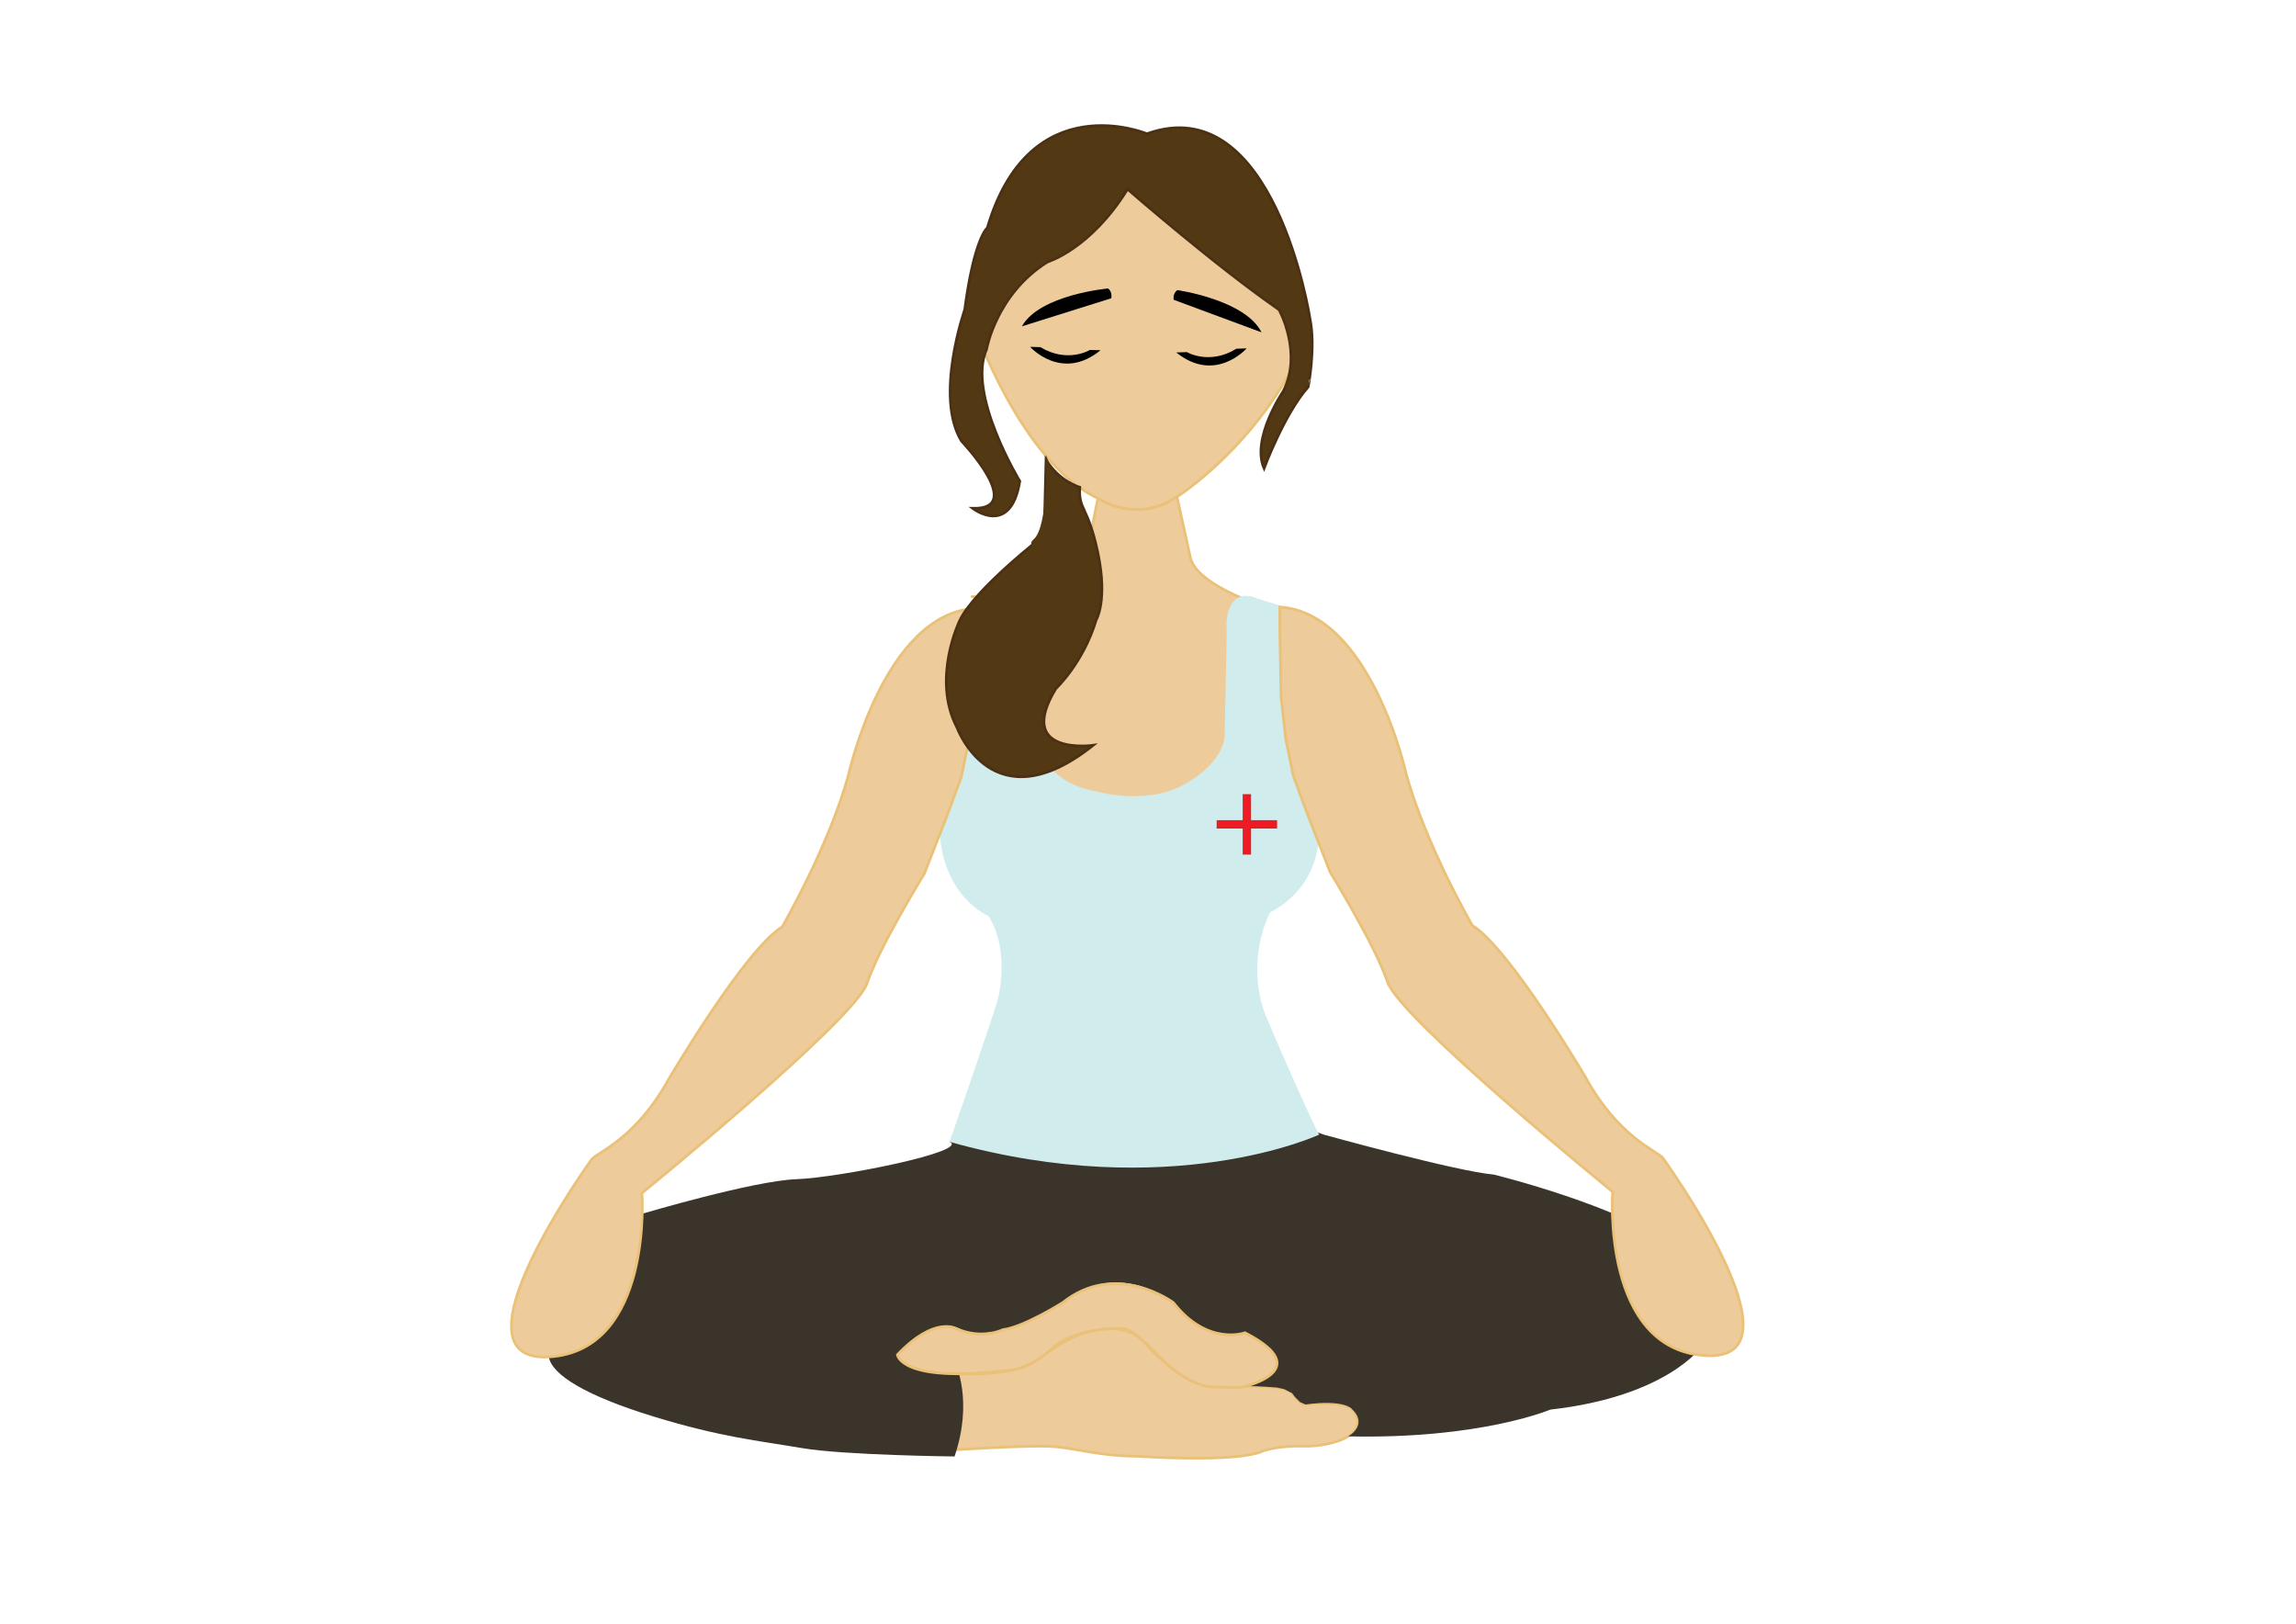 <?xml version="1.0" encoding="utf-8"?>
<!-- Generator: Adobe Illustrator 24.3.0, SVG Export Plug-In . SVG Version: 6.00 Build 0)  -->
<svg version="1.1" xmlns="http://www.w3.org/2000/svg" xmlns:xlink="http://www.w3.org/1999/xlink" x="0px" y="0px"
	 viewBox="0 0 841.89 595.28" style="enable-background:new 0 0 841.89 595.28;" xml:space="preserve">
<style type="text/css">
	.st0{fill:#EECB9B;stroke:#EAC179;stroke-miterlimit:10;}
	.st1{fill:#EECB9B;}
	.st2{fill:#3A342A;}
	.st3{fill:#D0ECEC;}
	.st4{fill:#ED1C24;}
	.st5{fill:#533814;stroke:#4B3014;stroke-miterlimit:10;}
	.st6{fill:#533814;}
</style>
<g id="wife">
	<g>
		<path class="st0" d="M468.54,113.76c-0.29-0.95-51.36-50.1-51.36-50.1l-60.27,55.2c0,0,17.33,50.51,45.67,63.82
			c0,0,13.93,9.8,28.99-0.54c0,0,29.76-18.72,46.42-55.35L468.54,113.76z"/>
		<path class="st0" d="M460.52,221.29c0,0-22.49-7.49-24.14-17.29l-4.81-21.85l-4.17,2.39l-3.07,1.19l-3.25,0.79l-3.14,0.34
			l-5.41-0.35l-3.82-0.95l-3.17-1.24l-2.96-1.63l-3.59,17.87c0,0-7.82,20.2-42.97,18.15L460.52,221.29z"/>
	</g>
	<path d="M403.53,128.4l-3.9-0.1c0,0-8.16,5-18.16-1.04l-3.76-0.09C377.71,127.16,389.3,140.09,403.53,128.4z"/>
	<path d="M431.31,129.22l3.89-0.14c0,0,8.21,4.91,18.15-1.23l3.76-0.13C457.11,127.72,445.65,140.77,431.31,129.22z"/>
	<path d="M406.31,105.75c0,0-25.04,2.25-31.61,13.89l32.75-10.28C407.45,109.35,408.08,107.17,406.31,105.75z"/>
	<path d="M431.7,106.36c0,0,24.89,3.52,30.87,15.48l-32.18-11.93C430.39,109.9,429.87,107.69,431.7,106.36z"/>
	<path class="st1" d="M436.28,323.24h-21.41c-19.37,0-35.08-15.71-35.08-35.08v-38.44c0-19.37,15.71-35.08,35.08-35.08h21.41
		c19.37,0,35.08,15.71,35.08,35.08v38.44C471.36,307.54,455.65,323.24,436.28,323.24z"/>
</g>
<g id="foot">
	<path class="st0" d="M348.58,531.61c0,0,28.53-1.88,37.17-1.31c8.63,0.56,17.64,3.57,30.97,3.57c0,0,36.6,2.52,46.18-1.84
		c0,0,5.44-2.13,15.02-1.84s26.09-4.02,17.64-13.78c0,0-3.38-3-16.89-1.5c0,0-1.69,0.38-4.88-4.13c0,0,0.17-3.6-29.67-2.36
		c0,0-10.63-0.33-25.11-17.01c0,0-12.36-13.57-39.04,7.4c0,0-6.6,5.95-30.63,4.83C325.31,502.51,348.58,531.61,348.58,531.61z"/>
</g>
<g id="pants">
	<path class="st2" d="M348.21,418.61l57.25-31.16l79.96,28.53c0,0,48.8,13.51,62.32,14.64c0,0,47.68,11.64,67.95,27.41
		c20.27,15.77,8.26,35.66,8.26,35.66s-12.67,18.3-55.47,23.09c0,0-25.57,10.9-74.16,9.81c0,0,7.72-4.09,1.24-10.19
		c0,0-2.82-3.38-16.89-1.5l-2.02-0.91l-1.74-1.75l-1.12-1.47l-2.89-1.48l-2.62-0.59l-4.13-0.3l-3.78-0.18l-4.64-0.07
		c0,0-1.78-11.37,0.8-19.53c0,0-14.59,4.18-26.28-11.07c0,0-19.22-15.75-39.03-1.14c-19.81,14.61-35.27,12.43-36.86,11.97
		c-1.59-0.46-6.34-5.13-14.99,0.09c0,0-5.88,2.78-10.29,8.23c0,0,9.24,5.44,21.35,3.47c0,0,6.48,13.51-0.42,33.79
		c0,0-40.54-0.42-56.17-3.1c-15.63-2.67-29.42-3.94-54.2-11.54c-24.78-7.6-37.35-15.3-38.39-21.87
		c-1.03-6.57-21.7-43.75,34.25-52.47c0,0,40.74-12.1,56.51-12.67C307.76,431.75,355.72,422.08,348.21,418.61z"/>
</g>
<g id="top">
	<path class="st3" d="M357.4,223.02c0,0,17.41-8.45,19.5,0c0,0,4.16,15.02,2.28,45.99c0,0,1.42,17.52,23.33,21.24
		c0,0,20.03,5.79,34.48-4.35c0,0,10.51-6.19,12.01-15.2c0,0,0.94-37.92,0.75-41.11c-0.19-3.19,1.02-14.27,10.89-10.32
		c1.88,0.75,8.63,2.63,8.63,2.63s2.25,0.56,1.88,4.88c-0.38,4.32,0.04,28.39,0.04,28.39s-0.04,32.99,12.35,47.07
		c0,0,3,21.21-17.83,32.29c0,0-9.57,17.27-1.5,38.1c0,0,14.75,34.54,19.48,43.36c0,0-54.4,25.34-135.49,2.63
		c0,0,16.52-47.49,17.64-52.18c0,0,4.88-17.46-3.38-30.6c0,0-17.08-6.95-18.02-32.29C344.45,303.54,359.75,287.12,357.4,223.02z"/>
	<path class="st0" d="M456.51,488.62c0,0-13.7,5.07-26.28-11.07c0,0-21.02-15.58-40.54,0c0,0-14.27,9.01-21.96,9.95
		c0,0-7.51,3.75-17.08-0.38c0,0-7.88-4.88-21.59,9.57c0,0,1.31,10.32,39.04,5.82c0,0,8.26,0.56,17.64-8.07
		c9.39-8.63,26.65-7.3,26.65-7.3s2.63-0.02,9.95,7.49s14.45,13.7,23.46,13.89c9.01,0.19,9.01,0.19,9.01,0.19
		S483.92,502.7,456.51,488.62z"/>
	<g>
		<rect x="446.12" y="300.69" class="st4" width="22.16" height="3.07"/>
		
			<rect x="446.12" y="300.69" transform="matrix(-1.836970e-16 1 -1 -1.836970e-16 759.424 -154.963)" class="st4" width="22.16" height="3.07"/>
	</g>
</g>
<g id="arms">
	<path class="st0" d="M217,424.99c2.25-2.63,16.14-7.51,28.16-29.28c0,0,27.78-47.3,41.67-55.94c0,0,16.91-29.09,24.25-55.48
		c0,0,12.91-59.02,46.32-61.27v8.26l-0.45,24.8l-1.72,15.38l-2.77,13.49l-5.39,14.54l-8.12,20.77c0,0-16.45,26.65-21,40.17
		c-4.55,13.52-82.56,76.96-82.56,76.96s4.14,57.81-34.15,60.07C162.94,499.7,217,424.99,217,424.99z"/>
	<path class="st0" d="M609.7,424.51c-2.25-2.63-16.14-7.51-28.16-29.28c0,0-27.78-47.3-41.67-55.94c0,0-16.91-29.09-24.25-55.48
		c0,0-12.91-59.02-46.32-61.27v8.26l0.45,24.8l1.72,15.38l2.77,13.49l5.39,14.54l8.12,20.77c0,0,16.45,26.65,21,40.17
		c4.55,13.52,82.56,76.96,82.56,76.96s-4.14,57.81,34.15,60.07S609.7,424.51,609.7,424.51z"/>
</g>
<g id="hair">
	<path class="st5" d="M480.3,116.68c0,0-13.03-84.43-59.75-67.63c0,0-43.02-18.08-58.5,34.46c0,0-4.82,3.66-8.3,30.03
		c0,0-11.18,31.85-1.19,48.16c0,0,23.95,25.16,4.11,24.67c0,0,13.91,10.74,17.26-9.97c0,0-19.52-31.98-12.19-48.34
		c0,0,3.49-20.23,22.37-32.05c0,0,15.72-4.64,29.33-26.68c0,0,32.37,28.21,55.6,44.22c0,0,8.74,15.97,1.46,29.96
		c0,0-11.77,17.35-7,28.18c0,0,7.43-19.98,16.17-29.84C479.68,141.86,482.52,127.39,480.3,116.68z"/>
	<path class="st5" d="M395.92,178.64c0,0-7.51-2.08-12.35-10.07l-0.69,27.7c0,0-25.69,19.84-31.02,31.36c0,0-10.29,21.16-0.97,39.03
		c0,0,12.97,35.92,49.92,6.59c0,0-28.76,4.01-13.66-20.81c0,0,10-9.31,14.8-25.2c0,0,4.27-7.09,0.61-24.5
		S395.4,187.13,395.92,178.64z"/>
	<path class="st6" d="M383.62,166.89c0,0,0.87,26.24-4.64,30.86c-5.51,4.62,16.91,7.56,16.91,7.56L383.62,166.89z"/>
</g>
</svg>
